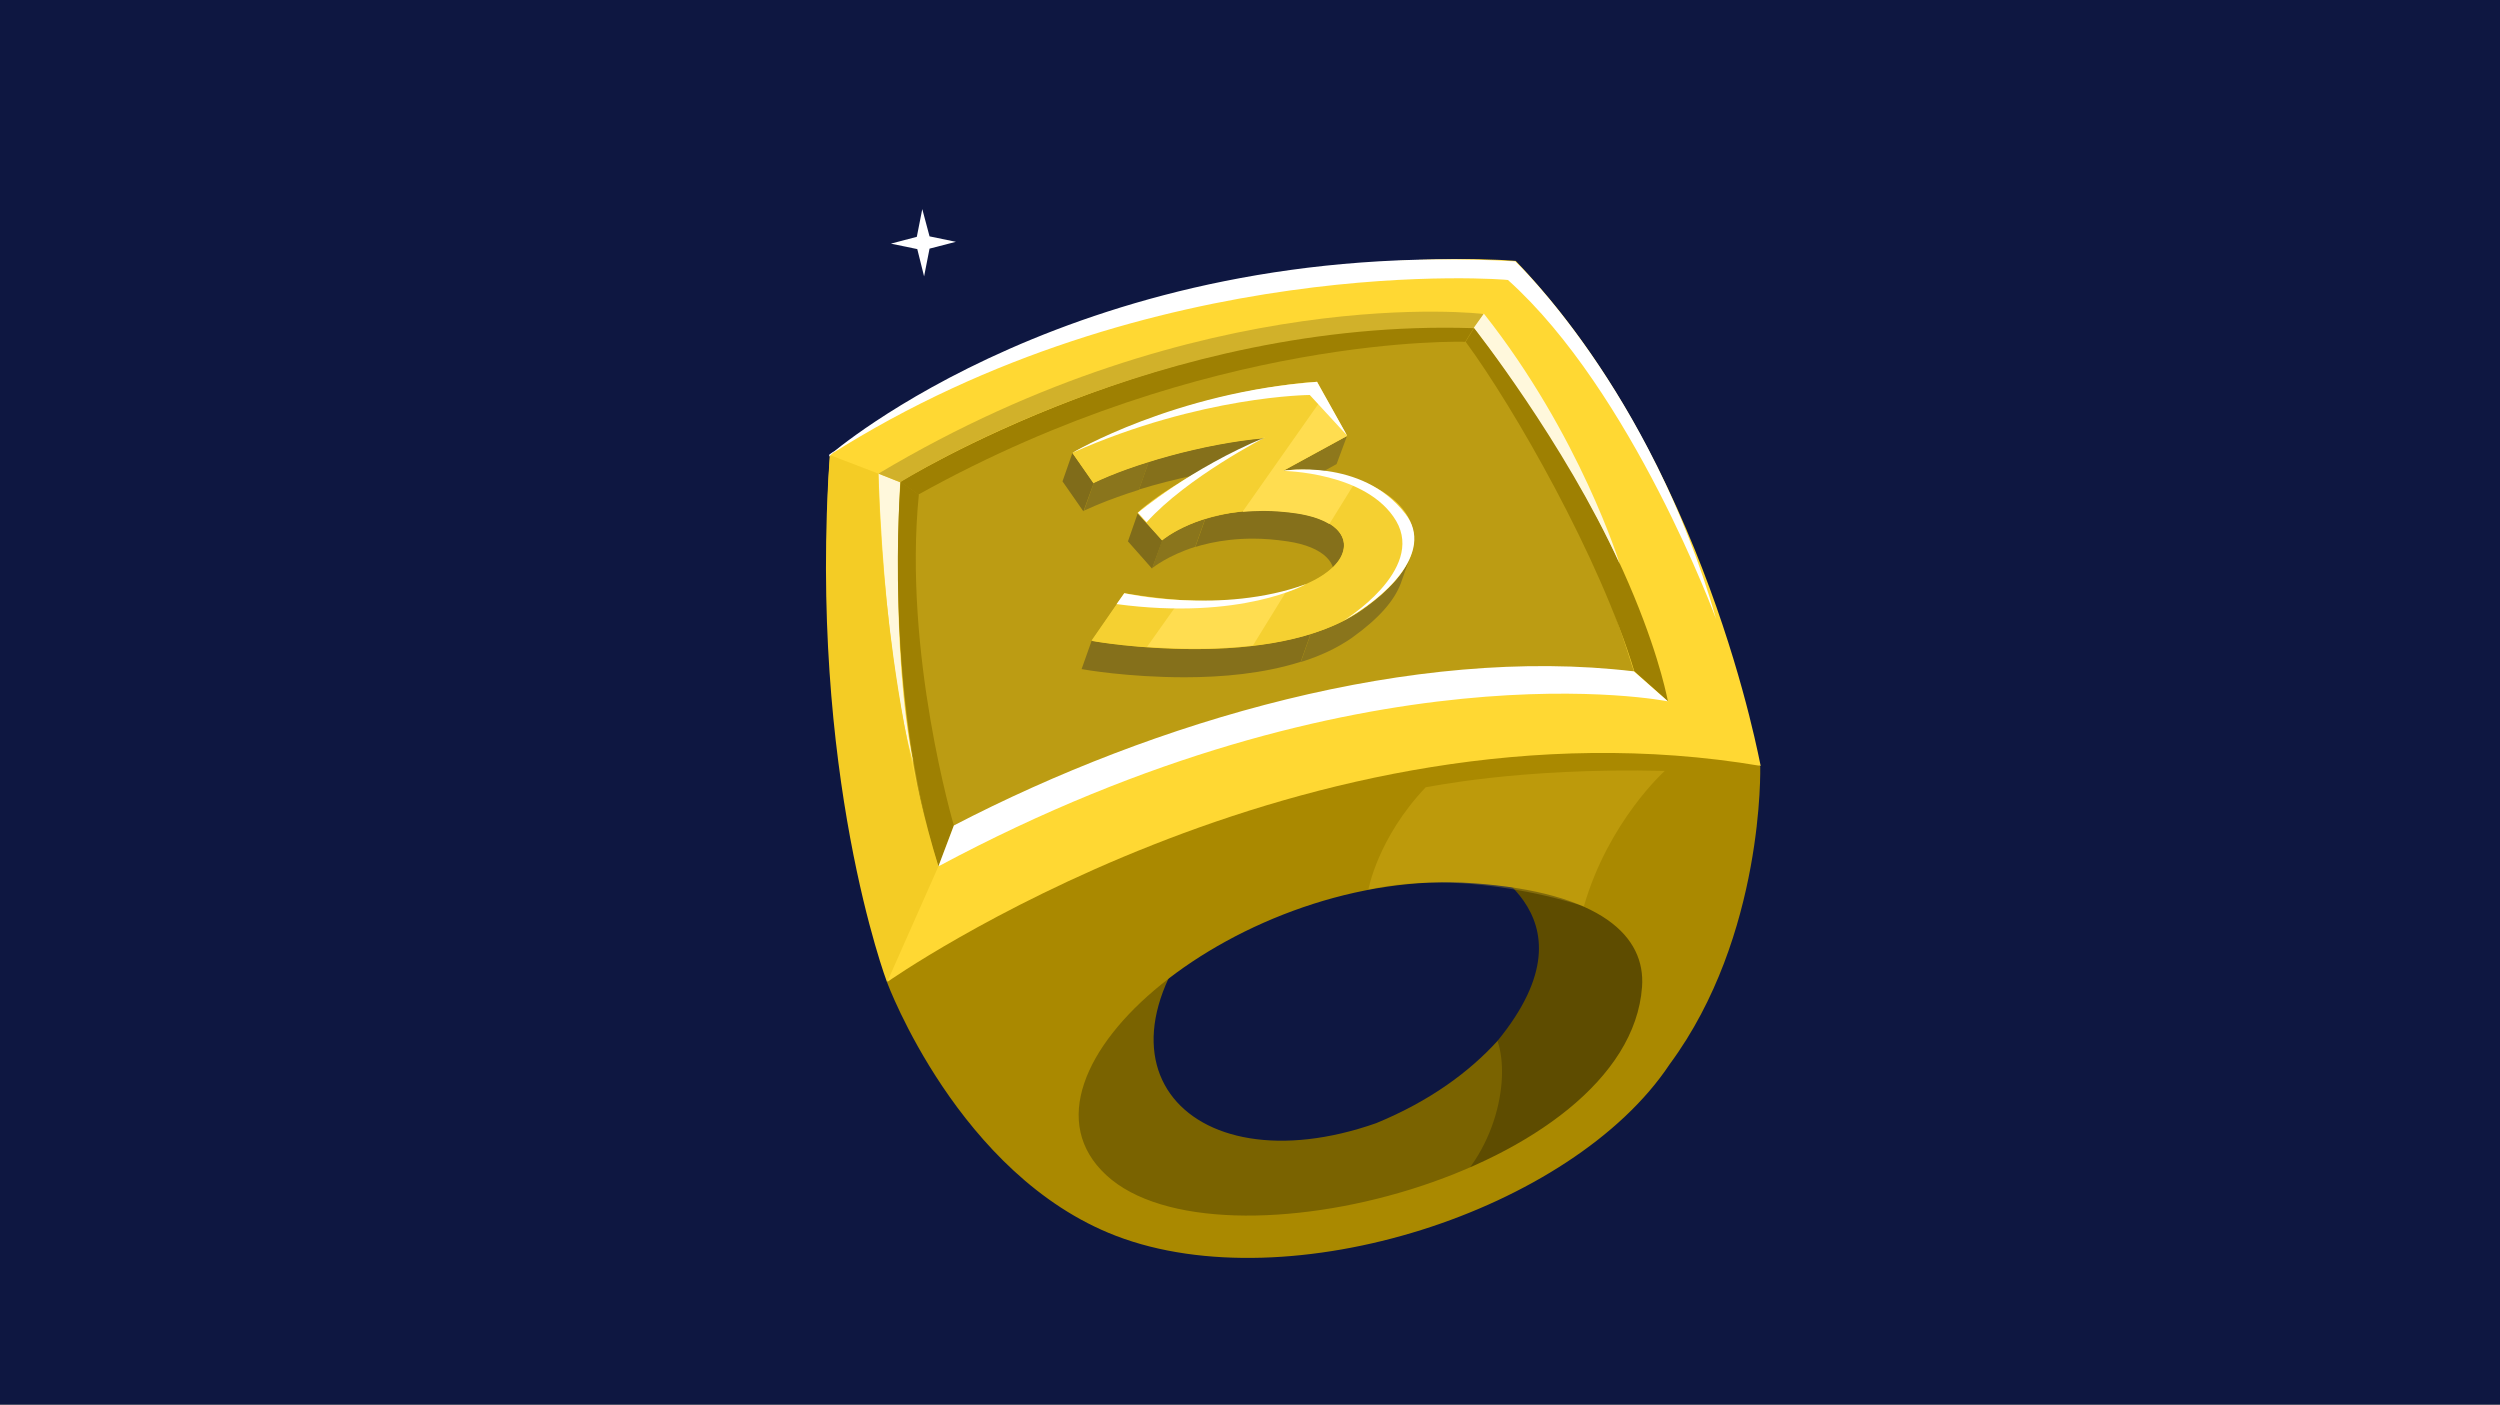 <?xml version="1.0" encoding="utf-8"?>
<svg version="1.1" xmlns="http://www.w3.org/2000/svg" xmlns:xlink="http://www.w3.org/1999/xlink" x="0px" y="0px"
	 viewBox="0 0 550 309" enable-background="new 0 0 550 309" xml:space="preserve">
<rect x="0" y="0" width="550" height="309" fill="#333333" stroke="none"/>
<defs>
<rect id="bg" x="0" y="0" height="309" width="550" fill="#0e1741" />
<g id="ring">
	<g>
		<path fill="none" d="M142.2,137.3c-50.5-3.6-106.4,44-81.9,66.7c24.5,22.7,116.3-3.1,119.2-43.9
			C180,153.6,170.7,139.3,142.2,137.3z"/>
		<path fill="#0E1741" d="M120.6,123.9C120.6,123.9,120.6,123.9,120.6,123.9C120.6,123.9,120.6,123.9,120.6,123.9L120.6,123.9z"/>
		<g>
			<path fill="#7A6300" d="M147.7,172c-6.2,6.8-14.8,13.2-26.7,18.1l0,0l0,0c-41.9,14.7-68.6-14.8-30.9-51.6
				c33.4-32.5-18.3,7.2-20.1,9.8c-1.8,2.6-22.8,24.1-22.8,24.1s6.9,25.2,6.9,25.2l0,0c0.1,0.9,0.3,1.8,0.5,2.7
				c6.5,6.8,13,15,30.5,16.2c15.2,1.1,34.6-3.7,48.5-8.7C173.8,190.2,170.4,165.9,147.7,172z"/>
			<path fill="#5E4C00" d="M187.7,151c-3.2-4.5-7.3-7.1-12-9.7c-3.9-2.1-30-9.4-34.2-10.9c-0.1,2.3,29.9,12.6,6.2,41.6
				c3,8.7-0.5,26.4-14.2,35.8c27.4-9.8,49.5-29.5,55.2-51.6c0.2-0.9-2.1,1.5-1.9,0.6C186.3,155.9,188.3,151.8,187.7,151z"/>
		</g>
		<path fill="#AA8900" d="M205.5,111.6l-19.4-17.1l-97.6,10.4l-59.7,32.7l-15.4,21.5c0,0,15.7,42.5,50.4,55.8
			c38.1,14.6,100.4-5.5,121.8-37.8c0,0,0,0,0,0C206.5,148.8,205.5,111.6,205.5,111.6z M179.5,160.1c-2.9,40.8-93.4,64.2-117.9,41.4
			c-24.5-22.7,30.1-67.8,80.6-64.2C170.7,139.3,180.3,149.1,179.5,160.1z"/>
		<path opacity="0.22" fill="#FFD833" d="M184.5,112.6c0,0-12.4,11.1-17.8,29.8c0,0-25.2-8.7-47.4-3.7c0,0,2-11.3,12.6-22.5
			C131.9,116.3,152.1,111.8,184.5,112.6z"/>
		<g>
			<path fill="#FFFFFF" d="M154,55.8c1,0,2,0,2.9,0C155.1,55.8,154,55.8,154,55.8z"/>
		</g>
		<path fill="#FFD833" d="M151.7,0.4c0,0-81.6-7.6-150.8,42.6c0,0-5.2,50.6,12.6,116c0,0,91.6-64.5,192.1-47.5
			C205.5,111.6,193.8,44.3,151.7,0.4z"/>
		<path fill="#BC9C13" d="M16.3,49c0,0-3.7,48,8.3,84.6c0,0,70.1-50.1,153.1-42.9c0,0-13.4-45.1-35.2-75.6
			C142.6,15.1,86.9,10.4,16.3,49z"/>
		<path fill="#FFFFFF" d="M0.8,43.1c0,0,55.2-48.1,150.8-42.6c0,0,29.8,28.2,44.2,78.7c0,0-18.4-50-45.8-74.6
			C150.1,4.5,71.8-2,0.8,43.1z"/>
		<g>
			<path fill="#BC9C13" d="M141.7,90c10.1-0.8,25.2-0.1,36,0.7c0,0-7.9-17.3-15.7-37.6L141.7,90z"/>
		</g>
		<path fill="#FFF8DC" d="M11.5,47.2l4.8,1.9c0,0-2.3,36.6,2.9,61.8C19.2,110.8,13.2,92.6,11.5,47.2z"/>
		<path fill="#9E8002" d="M142.6,15.1l-1.9,3.1c10.6,14.4,29.6,47.6,37.1,72.5l7.4,6.6C185.1,97.3,179.6,63,142.6,15.1z"/>
		<path fill="#9E8002" d="M20.4,51.8l-4-2.8c0,0-4,45.1,8.3,84.6l3.4-9C28.1,124.6,16.9,86.7,20.4,51.8z"/>
		<path fill="#FFFFFF" d="M177.7,90.7c-48.6-5.8-105.3,10.9-149.6,33.9l-3.4,9c93.2-49.9,160.5-36.3,160.5-36.3L177.7,90.7z"/>
		<path fill="#9E8002" d="M16.3,49l4,2.8c63.8-35.5,120.3-33.6,120.3-33.6l1.9-3.1C76.6,11.8,16.3,49,16.3,49z"/>
		<path fill="#D1B12A" d="M11.5,47.2l4.8,1.9c0,0,57.1-36.2,126.2-33.9l2.2-3.1C144.7,12,82.6,4.7,11.5,47.2z"/>
		<path fill="#FFF8DC" d="M144.7,12l-2.2,3.1c0,0,19.8,25.1,32.1,52C174.6,67.1,165.9,38.8,144.7,12z"/>
		<path fill="#F4CC25" d="M0.8,43.1l10.7,4.1c0,0,0.2,44.1,13.2,86.4l-11.3,25.5C13.4,159.1-4,113.2,0.8,43.1z"/>
	</g>
</g>
<g id="highlight">
  	<path fill="#FFFFFF" d="M588,50H0V0h588V50z M588,66.7H0V89h588V66.7z"/>
</g>
<!--
<g id="border-clip">
	<path fill="#FFD833" d="M151.5,0.4c0,0-81.6-7.6-150.8,42.6c0,0-5.2,50.6,12.6,116c0,0,91.6-64.5,192.1-47.5
		C205.4,111.5,193.7,44.3,151.5,0.4z M24.5,133.6L24.5,133.6L24.5,133.6c-2.4-7.4-4.2-15.3-5.5-23.1c-0.8-2.5-6.1-21.2-7.6-63.3
		C82.5,4.6,144.6,12,144.6,12c21.1,26.7,29.9,55.1,29.9,55.1c-0.2-0.3-0.3-0.7-0.5-1c9,19.4,11,31.2,11,31.2S117.8,83.7,24.5,133.6z
		"/>
</g>
-->
<!--
<g id="face-clip">
	<g>
		<path fill="#BC9C13" d="M0.7,33.6c-3.4,34.8,7.8,72.8,7.8,72.8v0C52.8,83.4,109.5,66.7,158,72.5c0,0,0,0,0,0
			c-0.2-0.8-0.5-1.5-0.7-2.3c0,0,0-0.1,0-0.1C149.4,45.5,131.2,14,120.9,0v0C120.9,0,64.5-1.9,0.7,33.6z"/>
	</g>
</g>
-->
<g id="three">
	<g>
		<g>
			<g enable-background="new    ">
				<g>
					<polygon fill="#8E781C" points="62.6,11.9 60.3,18.1 46.3,25.8 48.5,19.6 					"/>
				</g>
				<g enable-background="new    ">
					<defs>
						<path id="SVGID_1_" enable-background="new    " d="M44.6,12.3l-2.2,6.2c-13.7,1.2-29.5,5.9-37.7,9.9l2.2-6.2
							C15.1,18.2,30.9,13.5,44.6,12.3z"/>
					</defs>
					<clipPath id="SVGID_2_">
						<use xlink:href="#SVGID_1_"  overflow="visible"/>
					</clipPath>
					<g clip-path="url(#SVGID_2_)" enable-background="new    ">
						<path fill="#85701B" d="M44.6,12.3l-2.2,6.2c-8.5,0.8-17.8,2.8-25.6,5.2l2.2-6.2C26.8,15.1,36.1,13.1,44.6,12.3"/>
						<path fill="#8A751C" d="M19,17.6l-2.2,6.2c-4.8,1.5-9,3.1-12.2,4.6l2.2-6.2C10,20.7,14.2,19,19,17.6"/>
					</g>
				</g>
				<g>
					<polygon fill="#806C1A" points="6.9,22.2 4.6,28.5 0,21.9 2.2,15.6 					"/>
				</g>
				<g enable-background="new    ">
					<defs>
						<path id="SVGID_3_" enable-background="new    " d="M61.6,37.7l-2.2,6.2c1.4-3.8-1.8-7.6-9.9-8.8c-2.7-0.4-5.2-0.6-7.6-0.6
							c-14.2,0-21.8,6.2-22.2,6.6l2.2-6.2c0.4-0.3,8-6.6,22.2-6.6c2.4,0,4.9,0.2,7.6,0.6C59.8,30.1,63,33.8,61.6,37.7z"/>
					</defs>
					<clipPath id="SVGID_4_">
						<use xlink:href="#SVGID_3_"  overflow="visible"/>
					</clipPath>
					<g clip-path="url(#SVGID_4_)" enable-background="new    ">
						<path fill="#85701B" d="M61.6,37.7l-2.2,6.2c1.4-3.8-1.8-7.6-9.9-8.8c-2.7-0.4-5.2-0.6-7.6-0.6c-5.1,0-9.3,0.8-12.7,1.9
							l2.2-6.2c3.4-1,7.6-1.9,12.7-1.9c2.4,0,4.9,0.2,7.6,0.6C59.8,30.1,63,33.8,61.6,37.7"/>
						<path fill="#8A751C" d="M31.4,30.1l-2.2,6.2c-6,1.9-9.2,4.5-9.5,4.7l2.2-6.2C22.2,34.6,25.4,32,31.4,30.1"/>
					</g>
				</g>
				<g>
					<polygon fill="#806C1A" points="22,34.8 19.7,41.1 14.4,35.1 16.6,28.8 					"/>
				</g>
				<g enable-background="new    ">
					<defs>
						<path id="SVGID_5_" enable-background="new    " d="M76.6,38.2l-2.2,6.2C73,48.1,69.7,52,63.7,56.3C53.9,63.2,39.2,65,26.9,65
							c-12.6,0-22.2-1.7-22.7-1.8l2.2-6.2c0.5,0.1,10.1,1.8,22.7,1.8c12.3,0,27-1.7,36.8-8.7C72,45.8,75.3,41.8,76.6,38.2z"/>
					</defs>
					<clipPath id="SVGID_6_">
						<use xlink:href="#SVGID_5_"  overflow="visible"/>
					</clipPath>
					<g clip-path="url(#SVGID_6_)" enable-background="new    ">
						<path fill="#8A751C" d="M76.6,38.2l-2.2,6.2C73,48.1,69.7,52,63.7,56.3c-3.3,2.3-7.2,4.1-11.3,5.4l2.2-6.2
							c4.2-1.3,8-3,11.3-5.4C72,45.8,75.3,41.8,76.6,38.2"/>
						<path fill="#85701B" d="M54.6,55.4l-2.2,6.2C44.2,64.2,35.1,65,26.9,65c-12.6,0-22.2-1.7-22.7-1.8l2.2-6.2
							c0.5,0.1,10.1,1.8,22.7,1.8C37.3,58.7,46.5,58,54.6,55.4"/>
					</g>
				</g>
				<g>
					<path fill="#F5D031" d="M56,0l6.6,11.9l-14.1,7.7c1.3-0.2,2.6-0.3,4-0.3c16.5,0,38.5,13.1,13.5,30.8
						c-9.8,6.9-24.5,8.7-36.8,8.7c-12.6,0-22.2-1.7-22.7-1.8l7.1-10.4c6.9,1.2,13.1,1.7,18.6,1.7c30.6,0,38.5-16.4,19.5-19.4
						c-2.7-0.4-5.2-0.6-7.6-0.6c-14.2,0-21.8,6.2-22.2,6.6l-5.4-6c7.6-7.1,27-16.1,28-16.5c-13.7,1.2-29.5,5.9-37.7,9.9l-4.6-6.6
						C29.7,1.3,54.7,0.1,56,0z"/>
				</g>
			</g>
		</g>
		<g>
			<path fill="none" d="M58.6,31.1L49.3,46C61.8,42.4,65.2,35.1,58.6,31.1z"/>
			<path fill="#F5D031" d="M56,0C54.7,0.1,29.7,1.3,2.2,15.6l4.6,6.6c8.2-4,24-8.7,37.7-9.9c-1,0.5-20.4,9.4-28,16.5l5.4,6
				c0.4-0.3,6.4-5.2,17.6-6.3l18-25.6L56,0z"/>
			<path fill="#F5D031" d="M13.6,46.5L6.4,56.9c0.4,0.1,5.1,0.9,12.1,1.4L25.8,48C22,47.7,17.9,47.2,13.6,46.5z"/>
			<path fill="#F5D031" d="M49.3,46l-7.4,12c8.8-1,17.5-3.3,24.1-8c19-13.4,10.9-24.2-1.3-28.6l-6,9.7C65.2,35.1,61.8,42.4,49.3,46z
				"/>
			<path fill="#FFDD50" d="M32.2,48.2c-2,0-4.1-0.1-6.3-0.2l-7.3,10.3c3.1,0.2,6.7,0.4,10.6,0.4c4.1,0,8.4-0.2,12.7-0.7l7.4-12
				C44.8,47.4,39.1,48.2,32.2,48.2z"/>
			<path fill="#FFDD50" d="M48.5,19.6l14.1-7.7l-5-8.9l-18,25.6c1.4-0.1,3-0.2,4.6-0.2c2.4,0,4.9,0.2,7.6,0.6c3,0.5,5.3,1.3,6.9,2.3
				l6-9.7c-3.9-1.4-8.2-2.2-12.1-2.2C51.1,19.3,49.8,19.4,48.5,19.6z"/>
		</g>
		<path fill="#FFFFFF" d="M56,0C24.7,2.3,2.2,15.6,2.2,15.6C30.6,3,54.4,2.9,54.4,2.9l8.2,8.9L56,0z"/>
		<path fill="#FFFFFF" d="M16.6,28.8l1.9,2.1c8.9-9.9,26.1-18.7,26.1-18.7C28.2,19,16.6,28.8,16.6,28.8z"/>
		<path fill="#FFFFFF" d="M48.5,19.6c0,0,17.3-3,26.9,9.4c6.8,8.7-5.2,19-13.5,23.5c0,0,17.9-11,11.5-21.9
			C67,19.8,48.5,19.6,48.5,19.6z"/>
		<path fill="#FFFFFF" d="M13.6,46.5l-1.7,2.4c27.5,3.7,41.7-4.4,41.7-4.4C35,51.3,13.6,46.5,13.6,46.5z"/>
	</g>
</g>
<g id="star4">
	<polygon fill="#FFFFFF" points="14.1,14.4 23.6,12 14,10 11.5,0 9.5,10.1 0,12.6 9.6,14.6 12.1,24.6 	"/>
</g>
<g id="star3">
	<polygon fill="#FFFFFF" points="15.4,15.7 25.7,13 15.2,10.9 12.5,0 10.3,11 0,13.7 10.5,15.8 13.2,26.7 	"/>
</g>
<g id="star2">
	<polygon fill="#FFFFFF" points="8.5,8.7 14.3,7.2 8.5,6 6.9,0 5.7,6.1 0,7.6 5.8,8.8 7.3,14.8 	"/>
</g>
<g id="star1">
	<polygon fill="#FFFFFF" points="8.5,8.7 14.3,7.2 8.5,6 6.9,0 5.7,6.1 0,7.6 5.8,8.8 7.3,14.8 	"/>
</g>
<clipPath id="border-clip">
	<path fill="#FFD833" d="M151.5,0.4c0,0-81.6-7.6-150.8,42.6c0,0-5.2,50.6,12.6,116c0,0,91.6-64.5,192.1-47.5
		C205.4,111.5,193.7,44.3,151.5,0.4z M24.5,133.6L24.5,133.6L24.5,133.6c-2.4-7.4-4.2-15.3-5.5-23.1c-0.8-2.5-6.1-21.2-7.6-63.3
		C82.5,4.6,144.6,12,144.6,12c21.1,26.7,29.9,55.1,29.9,55.1c-0.2-0.3-0.3-0.7-0.5-1c9,19.4,11,31.2,11,31.2S117.8,83.7,24.5,133.6z
		"/>
</clipPath>
<clipPath id="face-clip">
  <path fill="#BC9C13" d="M0.7,33.6c-3.4,34.8,7.8,72.8,7.8,72.8v0C52.8,83.4,109.5,66.7,158,72.5c0,0,0,0,0,0
			c-0.2-0.8-0.5-1.5-0.7-2.3c0,0,0-0.1,0-0.1C149.4,45.5,131.2,14,120.9,0v0C120.9,0,64.5-1.9,0.7,33.6z"/>
</clipPath>
<clipPath id="canvas">
  <polygon points="550,309 0,309 0,0 550,0 "/>
</clipPath>
</defs>
<!-- Number THREE -->
<g id="11-numberTHREE" clip-path="url(#canvas)">
<use xlink:href="#bg" />
<g id="superbowlring" transform="translate(284.25,167)">
  <g id="thering" transform="translate(-102.5,-110)">
    <use xlink:href="#ring" />
    <g clip-path="url(#border-clip)">
      <g transform="translate(-170,100) rotate(-48,0,0)">
        <use xlink:href="#highlight">
          <animate attributeName="opacity" values=".22;.44;.22" dur="1.6s" repeatCount="0" fill="freeze" begin="0;glimmer1.end+1"/>
          <animateTransform id="glimmer1" attributeName="transform" type="translate" dur="1.6" fill="freeze" values="0,0;0,300" repeatCount="0" begin="0;glimmer1.end+1" additive="sum"/>
        </use>
      </g>
    </g>
    <g clip-path="url(#face-clip)" transform="translate(19.966,18.169)">
      <g transform="translate(-170,100) rotate(-48,0,0)">
        <use xlink:href="#highlight" visibility="hidden">
          <set attributeName="visibility" from="hidden" to="visible" begin="glimmer1.begin + .5" />
          <animate attributeName="opacity" values=".02;.15;.02" dur="1.6s" repeatCount="0" fill="freeze" begin="glimmer1.begin + .25"/>
          <animateTransform id="glimmer2" attributeName="transform" type="translate" dur="1.6" fill="freeze" values="0,0;0,300" repeatCount="0" begin="glimmer1.begin + .5" additive="sum"/>
        </use>
      </g>
    </g>
    <g transform="translate(52,27)">
      <use xlink:href="#three" />
    </g>
    <animateTransform attributeType="xml" attributeName="transform" type="scale" values=".93 .93;1 1;.93 .93" dur="4s" fill="freeze" repeatCount="indefinite" additive="sum"/>
  </g>
  <animateTransform attributeName="transform" type="translate" dur="4s" fill="freeze" values="0,15;0,-2;0,15" repeatCount="indefinite" additive="sum"/>
</g>
<g transform="translate(196,46)">
<use xlink:href="#star1">
  <animateTransform attributeName="transform" type="rotate" dur=".6s" values="0 7.1 7.4;360 7.1 7.4" repeatCount="0" begin="0s;fadestar4.end"/>
  <animate id="fadestar1" attributeName="opacity" values="0;1;0" dur=".6s" repeatCount="0" begin="0s;fadestar4.end" fill="freeze"/>
</use>
</g>
<g transform="translate(323,125)">
<use xlink:href="#star2" visibility="hidden">
  <set attributeName="visibility" from="hidden" to="visible" begin="fadestar1.end" />
  <animateTransform attributeName="transform" type="rotate" dur=".6s" values="0 7.1 7.4;360 7.1 7.4" repeatCount="0" begin="fadestar1.end-.25"/>
  <animate id="fadestar2" attributeName="opacity" values="0;1;0" dur=".6s" repeatCount="0" fill="freeze" begin="fadestar1.end-.25"/>
</use>
</g>
<g transform="translate(140,145)">
  <use xlink:href="#star3" visibility="hidden">
    <set attributeName="visibility" from="hidden" to="visible" begin="fadestar2.end" />
    <animateTransform attributeName="transform" type="rotate" dur=".6s" values="0 13 13.35;360 13 13.35" repeatCount="0" begin="fadestar2.end-.25"/>
    <animate id="fadestar3" attributeName="opacity" values="0;1;0" dur=".6s" repeatCount="0" fill="freeze" begin="fadestar2.end-.25"/>
  </use>
</g>
<g transform="translate(349,42)">
  <use xlink:href="#star4" visibility="hidden">
    <set attributeName="visibility" from="hidden" to="visible" begin="fadestar3.end" />
    <animateTransform attributeName="transform" type="rotate" dur=".6s" values="0 11.8 12.25;360 11.8 12.25" repeatCount="0" begin="fadestar3.end-.25"/>
    <animate id="fadestar4" attributeName="opacity" values="0;1;0" dur=".6s" repeatCount="0" fill="freeze" begin="fadestar3.end-.25"/>
  </use>
</g>
</g>
</svg>
